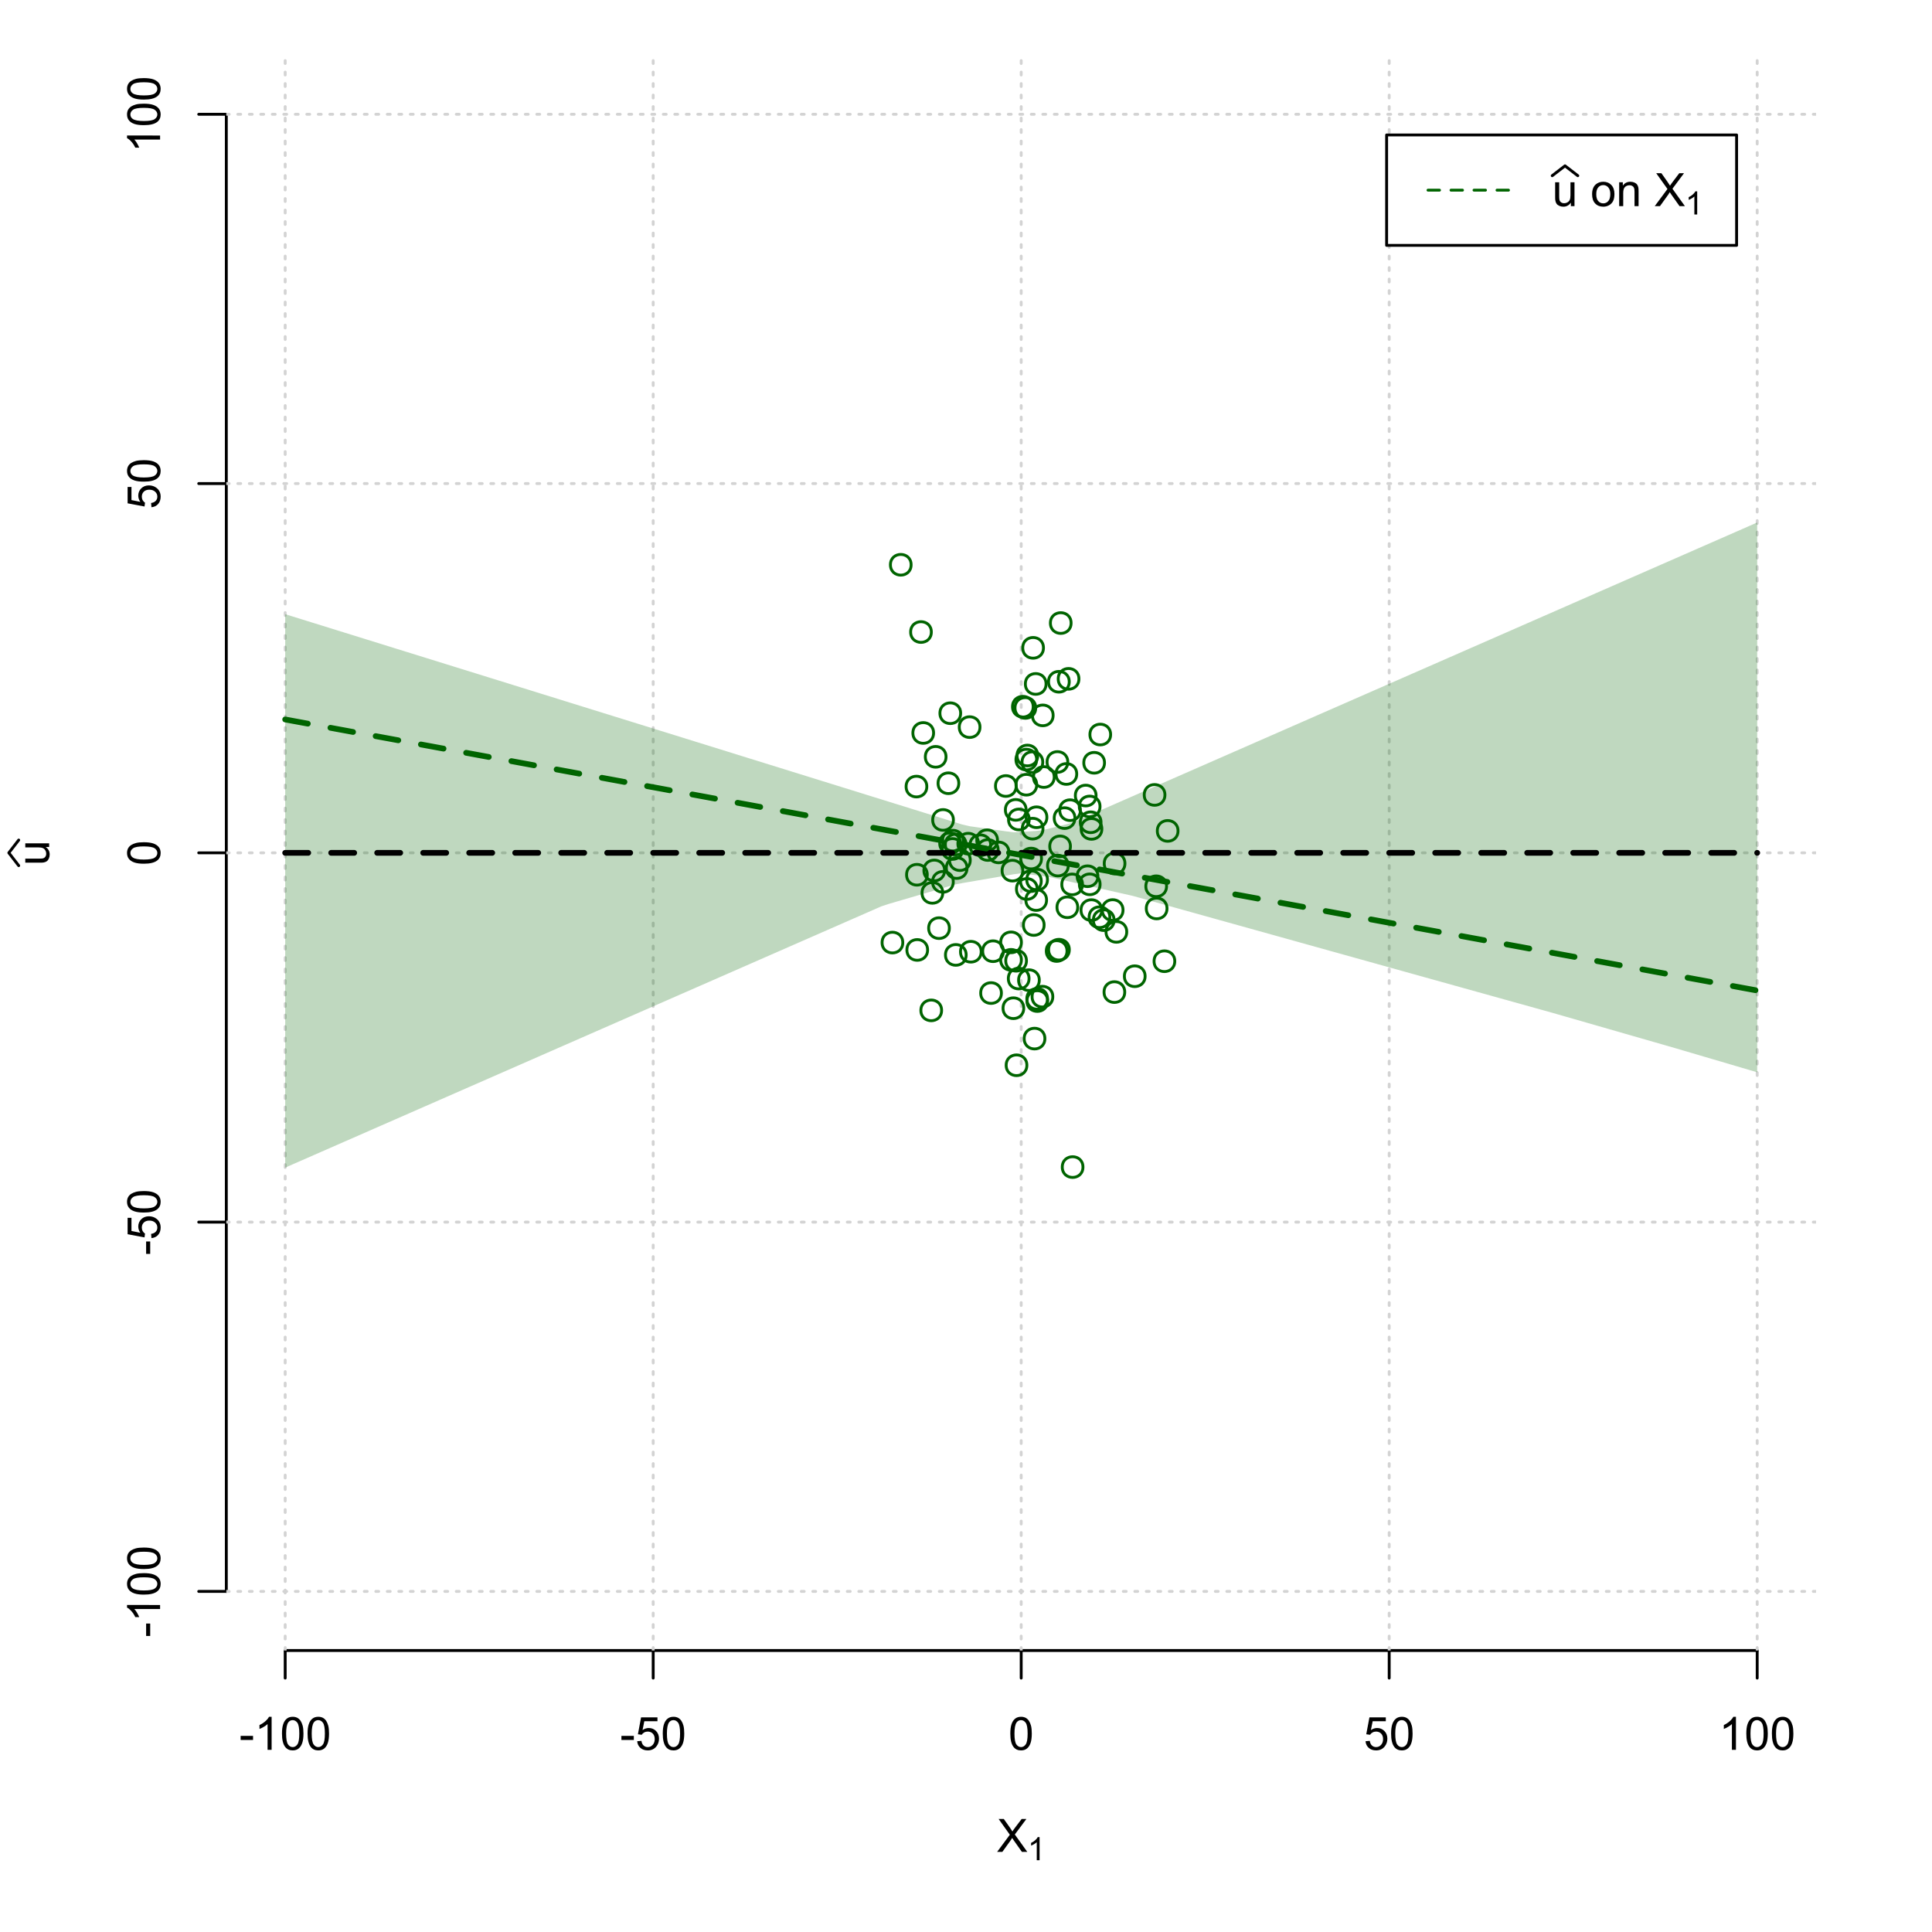 <?xml version="1.0" encoding="UTF-8"?>
<svg xmlns="http://www.w3.org/2000/svg" xmlns:xlink="http://www.w3.org/1999/xlink" width="504pt" height="504pt" viewBox="0 0 504 504" version="1.1">
<defs>
<g>
<symbol overflow="visible" id="glyph0-0">
<path style="stroke:none;" d="M 1.5 0 L 1.5 -7.5 L 7.5 -7.5 L 7.5 0 Z M 1.688 -0.188 L 7.312 -0.188 L 7.312 -7.312 L 1.688 -7.312 Z M 1.688 -0.188 "/>
</symbol>
<symbol overflow="visible" id="glyph0-1">
<path style="stroke:none;" d="M 0.055 0 L 3.375 -4.477 L 0.445 -8.59 L 1.797 -8.59 L 3.359 -6.387 C 3.68 -5.93 3.91 -5.578 4.047 -5.332 C 4.238 -5.645 4.465 -5.969 4.727 -6.312 L 6.457 -8.59 L 7.695 -8.59 L 4.676 -4.539 L 7.93 0 L 6.523 0 L 4.359 -3.062 C 4.238 -3.238 4.113 -3.43 3.984 -3.641 C 3.789 -3.324 3.652 -3.109 3.574 -2.992 L 1.418 0 Z M 0.055 0 "/>
</symbol>
<symbol overflow="visible" id="glyph0-2">
<path style="stroke:none;" d="M 0.383 -2.578 L 0.383 -3.641 L 3.621 -3.641 L 3.621 -2.578 Z M 0.383 -2.578 "/>
</symbol>
<symbol overflow="visible" id="glyph0-3">
<path style="stroke:none;" d="M 4.469 0 L 3.414 0 L 3.414 -6.719 C 3.16 -6.477 2.828 -6.234 2.414 -5.996 C 2 -5.75 1.629 -5.57 1.305 -5.449 L 1.305 -6.469 C 1.895 -6.742 2.41 -7.078 2.852 -7.477 C 3.293 -7.871 3.605 -8.254 3.789 -8.625 L 4.469 -8.625 Z M 4.469 0 "/>
</symbol>
<symbol overflow="visible" id="glyph0-4">
<path style="stroke:none;" d="M 0.5 -4.234 C 0.496 -5.246 0.602 -6.062 0.812 -6.688 C 1.02 -7.305 1.328 -7.785 1.742 -8.121 C 2.148 -8.457 2.668 -8.625 3.297 -8.625 C 3.758 -8.625 4.164 -8.531 4.512 -8.348 C 4.855 -8.16 5.141 -7.891 5.371 -7.543 C 5.594 -7.191 5.773 -6.766 5.906 -6.266 C 6.035 -5.762 6.098 -5.086 6.102 -4.234 C 6.098 -3.227 5.996 -2.414 5.789 -1.797 C 5.578 -1.176 5.266 -0.695 4.859 -0.359 C 4.445 -0.02 3.926 0.145 3.297 0.148 C 2.465 0.145 1.816 -0.148 1.348 -0.742 C 0.781 -1.457 0.496 -2.621 0.5 -4.234 Z M 1.582 -4.234 C 1.582 -2.824 1.746 -1.887 2.074 -1.418 C 2.402 -0.949 2.809 -0.715 3.297 -0.719 C 3.777 -0.715 4.184 -0.949 4.52 -1.422 C 4.848 -1.887 5.016 -2.824 5.016 -4.234 C 5.016 -5.648 4.848 -6.59 4.52 -7.055 C 4.184 -7.516 3.773 -7.746 3.289 -7.75 C 2.801 -7.746 2.414 -7.543 2.125 -7.137 C 1.762 -6.613 1.582 -5.645 1.582 -4.234 Z M 1.582 -4.234 "/>
</symbol>
<symbol overflow="visible" id="glyph0-5">
<path style="stroke:none;" d="M 0.5 -2.25 L 1.605 -2.344 C 1.684 -1.805 1.871 -1.398 2.176 -1.125 C 2.473 -0.852 2.836 -0.715 3.258 -0.719 C 3.766 -0.715 4.195 -0.906 4.547 -1.293 C 4.898 -1.672 5.074 -2.18 5.074 -2.82 C 5.074 -3.414 4.902 -3.891 4.566 -4.242 C 4.227 -4.59 3.785 -4.762 3.242 -4.766 C 2.898 -4.762 2.594 -4.684 2.32 -4.531 C 2.047 -4.375 1.832 -4.176 1.676 -3.93 L 0.688 -4.062 L 1.516 -8.473 L 5.789 -8.473 L 5.789 -7.465 L 2.359 -7.465 L 1.898 -5.156 C 2.414 -5.516 2.953 -5.695 3.523 -5.695 C 4.27 -5.695 4.902 -5.434 5.422 -4.914 C 5.934 -4.395 6.191 -3.727 6.195 -2.914 C 6.191 -2.133 5.965 -1.461 5.516 -0.898 C 4.961 -0.199 4.211 0.145 3.258 0.148 C 2.477 0.145 1.836 -0.07 1.344 -0.508 C 0.844 -0.941 0.562 -1.523 0.5 -2.25 Z M 0.5 -2.25 "/>
</symbol>
<symbol overflow="visible" id="glyph0-6">
<path style="stroke:none;" d="M 4.867 0 L 4.867 -0.914 C 4.379 -0.211 3.723 0.141 2.895 0.141 C 2.527 0.141 2.184 0.07 1.867 -0.07 C 1.547 -0.211 1.309 -0.387 1.156 -0.602 C 1 -0.812 0.895 -1.074 0.832 -1.383 C 0.785 -1.59 0.762 -1.918 0.766 -2.367 L 0.766 -6.223 L 1.82 -6.223 L 1.82 -2.773 C 1.816 -2.219 1.84 -1.848 1.887 -1.656 C 1.949 -1.379 2.09 -1.16 2.309 -1.004 C 2.523 -0.84 2.789 -0.762 3.105 -0.766 C 3.418 -0.762 3.715 -0.844 3.996 -1.008 C 4.273 -1.172 4.469 -1.391 4.586 -1.672 C 4.699 -1.949 4.758 -2.355 4.758 -2.891 L 4.758 -6.223 L 5.812 -6.223 L 5.812 0 Z M 4.867 0 "/>
</symbol>
<symbol overflow="visible" id="glyph0-7">
<path style="stroke:none;" d=""/>
</symbol>
<symbol overflow="visible" id="glyph0-8">
<path style="stroke:none;" d="M 0.398 -3.109 C 0.398 -4.262 0.719 -5.117 1.359 -5.672 C 1.895 -6.133 2.547 -6.363 3.316 -6.363 C 4.172 -6.363 4.871 -6.082 5.414 -5.52 C 5.953 -4.957 6.223 -4.184 6.227 -3.199 C 6.223 -2.398 6.102 -1.766 5.867 -1.309 C 5.625 -0.848 5.277 -0.492 4.82 -0.238 C 4.359 0.016 3.859 0.141 3.316 0.141 C 2.441 0.141 1.734 -0.137 1.203 -0.695 C 0.664 -1.254 0.398 -2.059 0.398 -3.109 Z M 1.484 -3.109 C 1.48 -2.309 1.656 -1.711 2.004 -1.32 C 2.348 -0.922 2.785 -0.727 3.316 -0.727 C 3.84 -0.727 4.273 -0.926 4.621 -1.324 C 4.969 -1.723 5.145 -2.328 5.145 -3.148 C 5.145 -3.914 4.969 -4.496 4.617 -4.895 C 4.266 -5.289 3.832 -5.488 3.316 -5.492 C 2.785 -5.488 2.348 -5.293 2.004 -4.898 C 1.656 -4.5 1.48 -3.902 1.484 -3.109 Z M 1.484 -3.109 "/>
</symbol>
<symbol overflow="visible" id="glyph0-9">
<path style="stroke:none;" d="M 0.789 0 L 0.789 -6.223 L 1.742 -6.223 L 1.742 -5.336 C 2.195 -6.02 2.855 -6.363 3.719 -6.363 C 4.09 -6.363 4.434 -6.293 4.754 -6.16 C 5.066 -6.023 5.305 -5.848 5.461 -5.633 C 5.617 -5.41 5.727 -5.152 5.789 -4.852 C 5.828 -4.656 5.848 -4.312 5.848 -3.828 L 5.848 0 L 4.793 0 L 4.793 -3.785 C 4.793 -4.215 4.75 -4.535 4.668 -4.75 C 4.586 -4.961 4.441 -5.129 4.234 -5.258 C 4.023 -5.383 3.777 -5.449 3.5 -5.449 C 3.047 -5.449 2.66 -5.305 2.332 -5.02 C 2.004 -4.734 1.84 -4.195 1.844 -3.398 L 1.844 0 Z M 0.789 0 "/>
</symbol>
<symbol overflow="visible" id="glyph1-0">
<path style="stroke:none;" d="M 1.051 0 L 1.051 -5.25 L 5.25 -5.25 L 5.25 0 Z M 1.18 -0.133 L 5.117 -0.133 L 5.117 -5.117 L 1.18 -5.117 Z M 1.18 -0.133 "/>
</symbol>
<symbol overflow="visible" id="glyph1-1">
<path style="stroke:none;" d="M 3.129 0 L 2.391 0 L 2.391 -4.703 C 2.211 -4.531 1.977 -4.363 1.691 -4.195 C 1.398 -4.023 1.141 -3.895 0.914 -3.812 L 0.914 -4.527 C 1.328 -4.719 1.688 -4.953 1.996 -5.234 C 2.305 -5.508 2.523 -5.777 2.652 -6.039 L 3.129 -6.039 Z M 3.129 0 "/>
</symbol>
<symbol overflow="visible" id="glyph2-0">
<path style="stroke:none;" d="M 0 -1.5 L -7.5 -1.5 L -7.5 -7.5 L 0 -7.5 Z M -0.188 -1.688 L -0.188 -7.312 L -7.312 -7.312 L -7.312 -1.688 Z M -0.188 -1.688 "/>
</symbol>
<symbol overflow="visible" id="glyph2-1">
<path style="stroke:none;" d="M 0 -4.867 L -0.914 -4.867 C -0.211 -4.379 0.141 -3.723 0.141 -2.895 C 0.141 -2.527 0.07 -2.184 -0.07 -1.867 C -0.211 -1.547 -0.387 -1.309 -0.598 -1.156 C -0.809 -1 -1.07 -0.895 -1.383 -0.832 C -1.59 -0.789 -1.918 -0.766 -2.367 -0.77 L -6.223 -0.77 L -6.223 -1.824 L -2.773 -1.824 C -2.219 -1.82 -1.848 -1.844 -1.656 -1.887 C -1.379 -1.949 -1.16 -2.09 -1.004 -2.309 C -0.84 -2.523 -0.762 -2.789 -0.766 -3.105 C -0.762 -3.418 -0.844 -3.715 -1.008 -3.996 C -1.172 -4.273 -1.391 -4.469 -1.672 -4.586 C -1.945 -4.699 -2.352 -4.758 -2.887 -4.758 L -6.223 -4.758 L -6.223 -5.812 L 0 -5.812 Z M 0 -4.867 "/>
</symbol>
<symbol overflow="visible" id="glyph2-2">
<path style="stroke:none;" d="M -2.578 -0.383 L -3.641 -0.383 L -3.641 -3.621 L -2.578 -3.621 Z M -2.578 -0.383 "/>
</symbol>
<symbol overflow="visible" id="glyph2-3">
<path style="stroke:none;" d="M 0 -4.469 L 0 -3.414 L -6.719 -3.418 C -6.477 -3.16 -6.234 -2.828 -5.996 -2.418 C -5.75 -2.004 -5.57 -1.633 -5.449 -1.309 L -6.469 -1.309 C -6.742 -1.895 -7.078 -2.41 -7.477 -2.852 C -7.871 -3.293 -8.254 -3.605 -8.625 -3.793 L -8.625 -4.473 Z M 0 -4.469 "/>
</symbol>
<symbol overflow="visible" id="glyph2-4">
<path style="stroke:none;" d="M -4.234 -0.5 C -5.246 -0.496 -6.062 -0.602 -6.688 -0.812 C -7.305 -1.02 -7.785 -1.328 -8.121 -1.742 C -8.457 -2.152 -8.625 -2.672 -8.625 -3.301 C -8.625 -3.758 -8.531 -4.164 -8.348 -4.512 C -8.16 -4.859 -7.891 -5.145 -7.543 -5.371 C -7.191 -5.594 -6.766 -5.773 -6.266 -5.906 C -5.762 -6.035 -5.086 -6.098 -4.234 -6.102 C -3.223 -6.098 -2.41 -5.996 -1.793 -5.789 C -1.176 -5.578 -0.695 -5.266 -0.359 -4.859 C -0.02 -4.445 0.145 -3.926 0.148 -3.297 C 0.145 -2.465 -0.148 -1.816 -0.742 -1.348 C -1.457 -0.781 -2.621 -0.496 -4.234 -0.5 Z M -4.234 -1.582 C -2.824 -1.582 -1.887 -1.746 -1.418 -2.074 C -0.949 -2.402 -0.715 -2.809 -0.719 -3.297 C -0.715 -3.777 -0.949 -4.184 -1.422 -4.52 C -1.887 -4.848 -2.824 -5.016 -4.234 -5.016 C -5.648 -5.016 -6.59 -4.848 -7.055 -4.52 C -7.516 -4.188 -7.746 -3.777 -7.75 -3.289 C -7.746 -2.801 -7.543 -2.414 -7.137 -2.129 C -6.613 -1.762 -5.645 -1.582 -4.234 -1.582 Z M -4.234 -1.582 "/>
</symbol>
<symbol overflow="visible" id="glyph2-5">
<path style="stroke:none;" d="M -2.25 -0.5 L -2.344 -1.605 C -1.805 -1.684 -1.398 -1.871 -1.125 -2.176 C -0.852 -2.473 -0.715 -2.836 -0.719 -3.258 C -0.715 -3.766 -0.906 -4.195 -1.293 -4.547 C -1.672 -4.898 -2.18 -5.074 -2.816 -5.074 C -3.414 -5.074 -3.891 -4.902 -4.242 -4.566 C -4.59 -4.227 -4.762 -3.785 -4.766 -3.242 C -4.762 -2.898 -4.684 -2.594 -4.531 -2.32 C -4.375 -2.047 -4.176 -1.832 -3.93 -1.676 L -4.062 -0.688 L -8.473 -1.52 L -8.473 -5.789 L -7.465 -5.789 L -7.465 -2.363 L -5.156 -1.898 C -5.516 -2.414 -5.695 -2.953 -5.695 -3.523 C -5.695 -4.27 -5.434 -4.902 -4.914 -5.422 C -4.395 -5.934 -3.727 -6.191 -2.91 -6.195 C -2.133 -6.191 -1.461 -5.965 -0.895 -5.516 C -0.199 -4.961 0.145 -4.211 0.148 -3.258 C 0.145 -2.477 -0.07 -1.836 -0.508 -1.344 C -0.941 -0.848 -1.523 -0.566 -2.25 -0.5 Z M -2.25 -0.5 "/>
</symbol>
</g>
<clipPath id="clip1">
  <path d="M 74 14.398 L 75 14.398 L 75 430.559 L 74 430.559 Z M 74 14.398 "/>
</clipPath>
<clipPath id="clip2">
  <path d="M 170 14.398 L 171 14.398 L 171 430.559 L 170 430.559 Z M 170 14.398 "/>
</clipPath>
<clipPath id="clip3">
  <path d="M 266 14.398 L 267 14.398 L 267 430.559 L 266 430.559 Z M 266 14.398 "/>
</clipPath>
<clipPath id="clip4">
  <path d="M 362 14.398 L 363 14.398 L 363 430.559 L 362 430.559 Z M 362 14.398 "/>
</clipPath>
<clipPath id="clip5">
  <path d="M 458 14.398 L 459 14.398 L 459 430.559 L 458 430.559 Z M 458 14.398 "/>
</clipPath>
<clipPath id="clip6">
  <path d="M 59.039 414 L 473.758 414 L 473.758 416 L 59.039 416 Z M 59.039 414 "/>
</clipPath>
<clipPath id="clip7">
  <path d="M 59.039 318 L 473.758 318 L 473.758 320 L 59.039 320 Z M 59.039 318 "/>
</clipPath>
<clipPath id="clip8">
  <path d="M 59.039 222 L 473.758 222 L 473.758 223 L 59.039 223 Z M 59.039 222 "/>
</clipPath>
<clipPath id="clip9">
  <path d="M 59.039 125 L 473.758 125 L 473.758 127 L 59.039 127 Z M 59.039 125 "/>
</clipPath>
<clipPath id="clip10">
  <path d="M 59.039 29 L 473.758 29 L 473.758 31 L 59.039 31 Z M 59.039 29 "/>
</clipPath>
</defs>
<g id="surface3006">
<rect x="0" y="0" width="504" height="504" style="fill:rgb(100%,100%,100%);fill-opacity:1;stroke:none;"/>
<g style="fill:rgb(0%,0%,0%);fill-opacity:1;">
  <use xlink:href="#glyph0-1" x="260.062" y="483.102"/>
</g>
<g style="fill:rgb(0%,0%,0%);fill-opacity:1;">
  <use xlink:href="#glyph1-1" x="268.066" y="485.281"/>
</g>
<g style="fill:rgb(0%,0%,0%);fill-opacity:1;">
  <use xlink:href="#glyph2-1" x="12.82" y="225.816"/>
</g>
<path style="fill:none;stroke-width:0.75;stroke-linecap:round;stroke-linejoin:round;stroke:rgb(0%,0%,0%);stroke-opacity:1;stroke-miterlimit:10;" d="M 4.879 225.816 L 2.301 222.48 L 4.879 219.145 "/>
<path style="fill:none;stroke-width:0.75;stroke-linecap:round;stroke-linejoin:round;stroke:rgb(0%,0%,0%);stroke-opacity:1;stroke-miterlimit:10;" d="M 74.398 430.559 L 458.398 430.559 "/>
<path style="fill:none;stroke-width:0.75;stroke-linecap:round;stroke-linejoin:round;stroke:rgb(0%,0%,0%);stroke-opacity:1;stroke-miterlimit:10;" d="M 74.398 430.559 L 74.398 437.762 "/>
<path style="fill:none;stroke-width:0.75;stroke-linecap:round;stroke-linejoin:round;stroke:rgb(0%,0%,0%);stroke-opacity:1;stroke-miterlimit:10;" d="M 170.398 430.559 L 170.398 437.762 "/>
<path style="fill:none;stroke-width:0.75;stroke-linecap:round;stroke-linejoin:round;stroke:rgb(0%,0%,0%);stroke-opacity:1;stroke-miterlimit:10;" d="M 266.398 430.559 L 266.398 437.762 "/>
<path style="fill:none;stroke-width:0.75;stroke-linecap:round;stroke-linejoin:round;stroke:rgb(0%,0%,0%);stroke-opacity:1;stroke-miterlimit:10;" d="M 362.398 430.559 L 362.398 437.762 "/>
<path style="fill:none;stroke-width:0.75;stroke-linecap:round;stroke-linejoin:round;stroke:rgb(0%,0%,0%);stroke-opacity:1;stroke-miterlimit:10;" d="M 458.398 430.559 L 458.398 437.762 "/>
<g style="fill:rgb(0%,0%,0%);fill-opacity:1;">
  <use xlink:href="#glyph0-2" x="62.391" y="456.48"/>
  <use xlink:href="#glyph0-3" x="66.387" y="456.48"/>
  <use xlink:href="#glyph0-4" x="73.061" y="456.48"/>
  <use xlink:href="#glyph0-4" x="79.734" y="456.48"/>
</g>
<g style="fill:rgb(0%,0%,0%);fill-opacity:1;">
  <use xlink:href="#glyph0-2" x="161.727" y="456.48"/>
  <use xlink:href="#glyph0-5" x="165.723" y="456.48"/>
  <use xlink:href="#glyph0-4" x="172.396" y="456.48"/>
</g>
<g style="fill:rgb(0%,0%,0%);fill-opacity:1;">
  <use xlink:href="#glyph0-4" x="263.062" y="456.48"/>
</g>
<g style="fill:rgb(0%,0%,0%);fill-opacity:1;">
  <use xlink:href="#glyph0-5" x="355.727" y="456.48"/>
  <use xlink:href="#glyph0-4" x="362.4" y="456.48"/>
</g>
<g style="fill:rgb(0%,0%,0%);fill-opacity:1;">
  <use xlink:href="#glyph0-3" x="448.387" y="456.48"/>
  <use xlink:href="#glyph0-4" x="455.061" y="456.48"/>
  <use xlink:href="#glyph0-4" x="461.734" y="456.48"/>
</g>
<path style="fill:none;stroke-width:0.75;stroke-linecap:round;stroke-linejoin:round;stroke:rgb(0%,0%,0%);stroke-opacity:1;stroke-miterlimit:10;" d="M 59.039 415.148 L 59.039 29.812 "/>
<path style="fill:none;stroke-width:0.75;stroke-linecap:round;stroke-linejoin:round;stroke:rgb(0%,0%,0%);stroke-opacity:1;stroke-miterlimit:10;" d="M 59.039 415.148 L 51.84 415.148 "/>
<path style="fill:none;stroke-width:0.75;stroke-linecap:round;stroke-linejoin:round;stroke:rgb(0%,0%,0%);stroke-opacity:1;stroke-miterlimit:10;" d="M 59.039 318.812 L 51.84 318.812 "/>
<path style="fill:none;stroke-width:0.75;stroke-linecap:round;stroke-linejoin:round;stroke:rgb(0%,0%,0%);stroke-opacity:1;stroke-miterlimit:10;" d="M 59.039 222.48 L 51.84 222.48 "/>
<path style="fill:none;stroke-width:0.75;stroke-linecap:round;stroke-linejoin:round;stroke:rgb(0%,0%,0%);stroke-opacity:1;stroke-miterlimit:10;" d="M 59.039 126.148 L 51.84 126.148 "/>
<path style="fill:none;stroke-width:0.75;stroke-linecap:round;stroke-linejoin:round;stroke:rgb(0%,0%,0%);stroke-opacity:1;stroke-miterlimit:10;" d="M 59.039 29.812 L 51.84 29.812 "/>
<g style="fill:rgb(0%,0%,0%);fill-opacity:1;">
  <use xlink:href="#glyph2-2" x="41.762" y="427.156"/>
  <use xlink:href="#glyph2-3" x="41.762" y="423.16"/>
  <use xlink:href="#glyph2-4" x="41.762" y="416.486"/>
  <use xlink:href="#glyph2-4" x="41.762" y="409.812"/>
</g>
<g style="fill:rgb(0%,0%,0%);fill-opacity:1;">
  <use xlink:href="#glyph2-2" x="41.762" y="327.484"/>
  <use xlink:href="#glyph2-5" x="41.762" y="323.488"/>
  <use xlink:href="#glyph2-4" x="41.762" y="316.814"/>
</g>
<g style="fill:rgb(0%,0%,0%);fill-opacity:1;">
  <use xlink:href="#glyph2-4" x="41.762" y="225.816"/>
</g>
<g style="fill:rgb(0%,0%,0%);fill-opacity:1;">
  <use xlink:href="#glyph2-5" x="41.762" y="132.82"/>
  <use xlink:href="#glyph2-4" x="41.762" y="126.146"/>
</g>
<g style="fill:rgb(0%,0%,0%);fill-opacity:1;">
  <use xlink:href="#glyph2-3" x="41.762" y="39.824"/>
  <use xlink:href="#glyph2-4" x="41.762" y="33.15"/>
  <use xlink:href="#glyph2-4" x="41.762" y="26.477"/>
</g>
<g clip-path="url(#clip1)" clip-rule="nonzero">
<path style="fill:none;stroke-width:0.75;stroke-linecap:round;stroke-linejoin:round;stroke:rgb(82.745%,82.745%,82.745%);stroke-opacity:1;stroke-dasharray:0.75,2.25;stroke-miterlimit:10;" d="M 74.398 430.559 L 74.398 14.398 "/>
</g>
<g clip-path="url(#clip2)" clip-rule="nonzero">
<path style="fill:none;stroke-width:0.75;stroke-linecap:round;stroke-linejoin:round;stroke:rgb(82.745%,82.745%,82.745%);stroke-opacity:1;stroke-dasharray:0.75,2.25;stroke-miterlimit:10;" d="M 170.398 430.559 L 170.398 14.398 "/>
</g>
<g clip-path="url(#clip3)" clip-rule="nonzero">
<path style="fill:none;stroke-width:0.75;stroke-linecap:round;stroke-linejoin:round;stroke:rgb(82.745%,82.745%,82.745%);stroke-opacity:1;stroke-dasharray:0.75,2.25;stroke-miterlimit:10;" d="M 266.398 430.559 L 266.398 14.398 "/>
</g>
<g clip-path="url(#clip4)" clip-rule="nonzero">
<path style="fill:none;stroke-width:0.75;stroke-linecap:round;stroke-linejoin:round;stroke:rgb(82.745%,82.745%,82.745%);stroke-opacity:1;stroke-dasharray:0.75,2.25;stroke-miterlimit:10;" d="M 362.398 430.559 L 362.398 14.398 "/>
</g>
<g clip-path="url(#clip5)" clip-rule="nonzero">
<path style="fill:none;stroke-width:0.75;stroke-linecap:round;stroke-linejoin:round;stroke:rgb(82.745%,82.745%,82.745%);stroke-opacity:1;stroke-dasharray:0.75,2.25;stroke-miterlimit:10;" d="M 458.398 430.559 L 458.398 14.398 "/>
</g>
<g clip-path="url(#clip6)" clip-rule="nonzero">
<path style="fill:none;stroke-width:0.75;stroke-linecap:round;stroke-linejoin:round;stroke:rgb(82.745%,82.745%,82.745%);stroke-opacity:1;stroke-dasharray:0.75,2.25;stroke-miterlimit:10;" d="M 59.039 415.148 L 473.762 415.148 "/>
</g>
<g clip-path="url(#clip7)" clip-rule="nonzero">
<path style="fill:none;stroke-width:0.75;stroke-linecap:round;stroke-linejoin:round;stroke:rgb(82.745%,82.745%,82.745%);stroke-opacity:1;stroke-dasharray:0.75,2.25;stroke-miterlimit:10;" d="M 59.039 318.812 L 473.762 318.812 "/>
</g>
<g clip-path="url(#clip8)" clip-rule="nonzero">
<path style="fill:none;stroke-width:0.75;stroke-linecap:round;stroke-linejoin:round;stroke:rgb(82.745%,82.745%,82.745%);stroke-opacity:1;stroke-dasharray:0.75,2.25;stroke-miterlimit:10;" d="M 59.039 222.48 L 473.762 222.48 "/>
</g>
<g clip-path="url(#clip9)" clip-rule="nonzero">
<path style="fill:none;stroke-width:0.75;stroke-linecap:round;stroke-linejoin:round;stroke:rgb(82.745%,82.745%,82.745%);stroke-opacity:1;stroke-dasharray:0.75,2.25;stroke-miterlimit:10;" d="M 59.039 126.148 L 473.762 126.148 "/>
</g>
<g clip-path="url(#clip10)" clip-rule="nonzero">
<path style="fill:none;stroke-width:0.75;stroke-linecap:round;stroke-linejoin:round;stroke:rgb(82.745%,82.745%,82.745%);stroke-opacity:1;stroke-dasharray:0.75,2.25;stroke-miterlimit:10;" d="M 59.039 29.812 L 473.762 29.812 "/>
</g>
<path style=" stroke:none;fill-rule:nonzero;fill:rgb(0%,39.216%,0%);fill-opacity:0.251;" d="M 74.398 100.566 L 74.398 160.219 L 76.32 160.816 L 78.238 161.41 L 80.16 162.008 L 82.078 162.605 L 84 163.199 L 85.922 163.797 L 87.84 164.395 L 89.762 164.992 L 91.68 165.586 L 93.602 166.184 L 95.52 166.781 L 97.441 167.375 L 99.359 167.973 L 101.281 168.57 L 103.199 169.168 L 105.121 169.762 L 107.039 170.359 L 108.961 170.957 L 110.879 171.551 L 112.801 172.148 L 114.719 172.746 L 116.641 173.344 L 118.559 173.938 L 120.48 174.535 L 122.398 175.133 L 124.32 175.727 L 126.238 176.324 L 128.16 176.922 L 130.078 177.516 L 133.922 178.711 L 135.84 179.309 L 137.762 179.902 L 139.68 180.5 L 141.602 181.098 L 143.52 181.691 L 145.441 182.289 L 147.359 182.887 L 149.281 183.484 L 151.199 184.078 L 153.121 184.676 L 155.039 185.273 L 156.961 185.867 L 158.879 186.465 L 160.801 187.062 L 162.719 187.66 L 164.641 188.254 L 166.559 188.852 L 168.48 189.449 L 170.398 190.043 L 172.32 190.641 L 174.238 191.238 L 176.16 191.832 L 178.078 192.43 L 181.922 193.625 L 183.84 194.219 L 185.762 194.816 L 187.68 195.414 L 189.602 196.008 L 191.52 196.605 L 193.441 197.203 L 195.359 197.801 L 197.281 198.395 L 199.199 198.992 L 201.121 199.59 L 203.039 200.184 L 204.961 200.781 L 206.879 201.379 L 208.801 201.977 L 210.719 202.57 L 212.641 203.168 L 214.559 203.766 L 216.48 204.359 L 218.398 204.957 L 220.32 205.555 L 222.238 206.148 L 224.16 206.746 L 226.078 207.344 L 228 207.941 L 229.922 208.535 L 231.84 209.133 L 233.762 209.73 L 235.68 210.324 L 237.602 210.922 L 239.52 211.52 L 241.441 212.117 L 243.359 212.711 L 245.281 213.309 L 247.199 213.906 L 249.121 214.5 L 251.039 215.098 L 252.961 215.539 L 254.879 215.809 L 256.801 216.078 L 258.719 216.348 L 260.641 216.613 L 262.559 216.883 L 264.48 217.117 L 266.398 217.004 L 268.32 216.891 L 270.238 216.781 L 272.16 216.531 L 274.078 216.055 L 276 215.582 L 277.922 215.105 L 279.84 214.562 L 281.762 213.719 L 283.68 212.879 L 285.602 212.035 L 287.52 211.195 L 289.441 210.352 L 291.359 209.512 L 293.281 208.672 L 295.199 207.828 L 297.121 206.988 L 299.039 206.145 L 300.961 205.305 L 302.879 204.465 L 304.801 203.621 L 306.719 202.781 L 308.641 201.938 L 310.559 201.098 L 312.48 200.254 L 314.398 199.414 L 316.32 198.574 L 318.238 197.73 L 320.16 196.891 L 322.078 196.047 L 325.922 194.367 L 327.84 193.523 L 329.762 192.684 L 331.68 191.84 L 333.602 191 L 335.52 190.16 L 337.441 189.316 L 339.359 188.477 L 341.281 187.633 L 343.199 186.793 L 345.121 185.949 L 347.039 185.109 L 348.961 184.27 L 350.879 183.426 L 352.801 182.586 L 354.719 181.742 L 356.641 180.902 L 358.559 180.062 L 360.48 179.219 L 362.398 178.379 L 364.32 177.535 L 366.238 176.695 L 368.16 175.852 L 370.078 175.012 L 372 174.172 L 373.922 173.328 L 375.84 172.488 L 377.762 171.645 L 379.68 170.805 L 381.602 169.965 L 383.52 169.121 L 385.441 168.281 L 387.359 167.438 L 389.281 166.598 L 391.199 165.758 L 393.121 164.914 L 395.039 164.074 L 396.961 163.23 L 398.879 162.391 L 400.801 161.547 L 402.719 160.707 L 404.641 159.867 L 406.559 159.023 L 408.48 158.184 L 410.398 157.34 L 412.32 156.5 L 414.238 155.66 L 416.16 154.816 L 418.078 153.977 L 420 153.133 L 421.922 152.293 L 423.84 151.449 L 425.762 150.609 L 427.68 149.77 L 429.602 148.926 L 431.52 148.086 L 433.441 147.242 L 435.359 146.402 L 437.281 145.562 L 439.199 144.719 L 441.121 143.879 L 443.039 143.035 L 444.961 142.195 L 446.879 141.355 L 448.801 140.512 L 450.719 139.672 L 452.641 138.828 L 454.559 137.988 L 456.48 137.145 L 458.398 136.305 L 458.398 52.16 L 458.398 339.172 L 458.398 279.727 L 456.48 279.16 L 454.559 278.598 L 452.641 278.031 L 450.719 277.465 L 448.801 276.898 L 446.879 276.336 L 444.961 275.77 L 443.039 275.203 L 441.121 274.637 L 439.199 274.074 L 437.281 273.508 L 435.359 272.953 L 433.441 272.398 L 431.52 271.848 L 429.602 271.297 L 427.68 270.742 L 425.762 270.191 L 423.84 269.641 L 421.922 269.086 L 420 268.535 L 418.078 267.98 L 416.16 267.43 L 414.238 266.879 L 412.32 266.324 L 410.398 265.773 L 408.48 265.223 L 406.559 264.668 L 404.641 264.121 L 402.719 263.586 L 400.801 263.051 L 398.879 262.516 L 396.961 261.98 L 395.039 261.445 L 393.121 260.91 L 391.199 260.375 L 389.281 259.84 L 387.359 259.305 L 385.441 258.773 L 383.52 258.238 L 381.602 257.703 L 379.68 257.168 L 377.762 256.633 L 375.84 256.098 L 373.922 255.562 L 370.078 254.492 L 368.16 253.957 L 366.238 253.422 L 364.32 252.887 L 362.398 252.352 L 360.48 251.816 L 358.559 251.281 L 356.641 250.746 L 354.719 250.211 L 352.801 249.676 L 350.879 249.141 L 348.961 248.605 L 347.039 248.07 L 345.121 247.535 L 343.199 247 L 341.281 246.465 L 339.359 245.93 L 337.441 245.395 L 335.52 244.859 L 333.602 244.324 L 331.68 243.789 L 329.762 243.254 L 327.84 242.719 L 325.922 242.184 L 322.078 241.113 L 320.16 240.578 L 318.238 240.043 L 316.32 239.508 L 314.398 238.973 L 312.48 238.438 L 310.559 237.902 L 308.641 237.367 L 306.719 236.832 L 304.801 236.297 L 302.879 235.762 L 300.961 235.227 L 299.039 234.691 L 297.121 234.156 L 295.199 233.637 L 293.281 233.203 L 291.359 232.77 L 289.441 232.336 L 287.52 231.898 L 285.602 231.465 L 283.68 231.031 L 281.762 230.598 L 279.84 230.164 L 277.922 229.727 L 274.078 228.859 L 272.16 228.578 L 270.238 228.324 L 268.32 228.066 L 266.398 227.809 L 264.48 228.062 L 262.559 228.395 L 260.641 228.723 L 258.719 229.055 L 256.801 229.383 L 254.879 229.711 L 252.961 230.043 L 251.039 230.371 L 249.121 230.742 L 247.199 231.305 L 245.281 231.867 L 243.359 232.43 L 241.441 232.992 L 239.52 233.555 L 237.602 234.117 L 235.68 234.68 L 233.762 235.242 L 231.84 235.805 L 229.922 236.438 L 228 237.281 L 226.078 238.121 L 224.16 238.965 L 222.238 239.805 L 220.32 240.645 L 218.398 241.488 L 216.48 242.328 L 214.559 243.172 L 212.641 244.012 L 210.719 244.852 L 208.801 245.695 L 206.879 246.535 L 204.961 247.379 L 203.039 248.219 L 201.121 249.059 L 199.199 249.902 L 197.281 250.742 L 195.359 251.586 L 193.441 252.426 L 191.52 253.27 L 189.602 254.109 L 187.68 254.949 L 185.762 255.793 L 183.84 256.633 L 181.922 257.477 L 178.078 259.156 L 176.16 260 L 174.238 260.84 L 172.32 261.684 L 170.398 262.523 L 168.48 263.367 L 166.559 264.207 L 164.641 265.047 L 162.719 265.891 L 160.801 266.73 L 158.879 267.574 L 156.961 268.414 L 155.039 269.254 L 153.121 270.098 L 151.199 270.938 L 149.281 271.781 L 147.359 272.621 L 145.441 273.461 L 143.52 274.305 L 141.602 275.145 L 139.68 275.988 L 137.762 276.828 L 135.84 277.672 L 133.922 278.512 L 132 279.352 L 130.078 280.195 L 128.16 281.035 L 126.238 281.879 L 124.32 282.719 L 122.398 283.559 L 120.48 284.402 L 118.559 285.242 L 116.641 286.086 L 114.719 286.926 L 112.801 287.77 L 110.879 288.609 L 108.961 289.449 L 107.039 290.293 L 105.121 291.133 L 103.199 291.977 L 101.281 292.816 L 99.359 293.656 L 97.441 294.5 L 95.52 295.34 L 93.602 296.184 L 91.68 297.023 L 89.762 297.863 L 87.84 298.707 L 85.922 299.547 L 84 300.391 L 82.078 301.23 L 80.16 302.074 L 78.238 302.914 L 76.32 303.754 L 74.398 304.598 L 74.398 388.742 Z M 74.398 100.566 "/>
<path style="fill:none;stroke-width:0.75;stroke-linecap:round;stroke-linejoin:round;stroke:rgb(0%,39.216%,0%);stroke-opacity:1;stroke-miterlimit:10;" d="M 286.402 228.582 C 286.402 232.184 281.004 232.184 281.004 228.582 C 281.004 224.984 286.402 224.984 286.402 228.582 "/>
<path style="fill:none;stroke-width:0.75;stroke-linecap:round;stroke-linejoin:round;stroke:rgb(0%,39.216%,0%);stroke-opacity:1;stroke-miterlimit:10;" d="M 270.566 231.91 C 270.566 235.512 265.168 235.512 265.168 231.91 C 265.168 228.309 270.566 228.309 270.566 231.91 "/>
<path style="fill:none;stroke-width:0.75;stroke-linecap:round;stroke-linejoin:round;stroke:rgb(0%,39.216%,0%);stroke-opacity:1;stroke-miterlimit:10;" d="M 288.133 198.984 C 288.133 202.586 282.73 202.586 282.73 198.984 C 282.73 195.387 288.133 195.387 288.133 198.984 "/>
<path style="fill:none;stroke-width:0.75;stroke-linecap:round;stroke-linejoin:round;stroke:rgb(0%,39.216%,0%);stroke-opacity:1;stroke-miterlimit:10;" d="M 272.078 216.172 C 272.078 219.773 266.68 219.773 266.68 216.172 C 266.68 212.574 272.078 212.574 272.078 216.172 "/>
<path style="fill:none;stroke-width:0.75;stroke-linecap:round;stroke-linejoin:round;stroke:rgb(0%,39.216%,0%);stroke-opacity:1;stroke-miterlimit:10;" d="M 242.957 164.879 C 242.957 168.48 237.559 168.48 237.559 164.879 C 237.559 161.281 242.957 161.281 242.957 164.879 "/>
<path style="fill:none;stroke-width:0.75;stroke-linecap:round;stroke-linejoin:round;stroke:rgb(0%,39.216%,0%);stroke-opacity:1;stroke-miterlimit:10;" d="M 255.965 248.277 C 255.965 251.879 250.566 251.879 250.566 248.277 C 250.566 244.68 255.965 244.68 255.965 248.277 "/>
<path style="fill:none;stroke-width:0.75;stroke-linecap:round;stroke-linejoin:round;stroke:rgb(0%,39.216%,0%);stroke-opacity:1;stroke-miterlimit:10;" d="M 286.98 230.695 C 286.98 234.293 281.578 234.293 281.578 230.695 C 281.578 227.094 286.98 227.094 286.98 230.695 "/>
<path style="fill:none;stroke-width:0.75;stroke-linecap:round;stroke-linejoin:round;stroke:rgb(0%,39.216%,0%);stroke-opacity:1;stroke-miterlimit:10;" d="M 265.094 205.043 C 265.094 208.645 259.695 208.645 259.695 205.043 C 259.695 201.445 265.094 201.445 265.094 205.043 "/>
<path style="fill:none;stroke-width:0.75;stroke-linecap:round;stroke-linejoin:round;stroke:rgb(0%,39.216%,0%);stroke-opacity:1;stroke-miterlimit:10;" d="M 270.434 198.156 C 270.434 201.754 265.035 201.754 265.035 198.156 C 265.035 194.555 270.434 194.555 270.434 198.156 "/>
<path style="fill:none;stroke-width:0.75;stroke-linecap:round;stroke-linejoin:round;stroke:rgb(0%,39.216%,0%);stroke-opacity:1;stroke-miterlimit:10;" d="M 286.961 210.387 C 286.961 213.988 281.559 213.988 281.559 210.387 C 281.559 206.789 286.961 206.789 286.961 210.387 "/>
<path style="fill:none;stroke-width:0.75;stroke-linecap:round;stroke-linejoin:round;stroke:rgb(0%,39.216%,0%);stroke-opacity:1;stroke-miterlimit:10;" d="M 263.195 222.367 C 263.195 225.969 257.793 225.969 257.793 222.367 C 257.793 218.77 263.195 218.77 263.195 222.367 "/>
<path style="fill:none;stroke-width:0.75;stroke-linecap:round;stroke-linejoin:round;stroke:rgb(0%,39.216%,0%);stroke-opacity:1;stroke-miterlimit:10;" d="M 266.457 245.832 C 266.457 249.434 261.059 249.434 261.059 245.832 C 261.059 242.234 266.457 242.234 266.457 245.832 "/>
<path style="fill:none;stroke-width:0.75;stroke-linecap:round;stroke-linejoin:round;stroke:rgb(0%,39.216%,0%);stroke-opacity:1;stroke-miterlimit:10;" d="M 278.672 225.805 C 278.672 229.406 273.273 229.406 273.273 225.805 C 273.273 222.207 278.672 222.207 278.672 225.805 "/>
<path style="fill:none;stroke-width:0.75;stroke-linecap:round;stroke-linejoin:round;stroke:rgb(0%,39.216%,0%);stroke-opacity:1;stroke-miterlimit:10;" d="M 270.719 197.094 C 270.719 200.691 265.316 200.691 265.316 197.094 C 265.316 193.492 270.719 193.492 270.719 197.094 "/>
<path style="fill:none;stroke-width:0.75;stroke-linecap:round;stroke-linejoin:round;stroke:rgb(0%,39.216%,0%);stroke-opacity:1;stroke-miterlimit:10;" d="M 281.852 211.352 C 281.852 214.949 276.453 214.949 276.453 211.352 C 276.453 207.75 281.852 207.75 281.852 211.352 "/>
<path style="fill:none;stroke-width:0.75;stroke-linecap:round;stroke-linejoin:round;stroke:rgb(0%,39.216%,0%);stroke-opacity:1;stroke-miterlimit:10;" d="M 237.684 147.332 C 237.684 150.934 232.285 150.934 232.285 147.332 C 232.285 143.734 237.684 143.734 237.684 147.332 "/>
<path style="fill:none;stroke-width:0.75;stroke-linecap:round;stroke-linejoin:round;stroke:rgb(0%,39.216%,0%);stroke-opacity:1;stroke-miterlimit:10;" d="M 273.016 234.793 C 273.016 238.391 267.617 238.391 267.617 234.793 C 267.617 231.191 273.016 231.191 273.016 234.793 "/>
<path style="fill:none;stroke-width:0.75;stroke-linecap:round;stroke-linejoin:round;stroke:rgb(0%,39.216%,0%);stroke-opacity:1;stroke-miterlimit:10;" d="M 274.645 260.004 C 274.645 263.602 269.242 263.602 269.242 260.004 C 269.242 256.402 274.645 256.402 274.645 260.004 "/>
<path style="fill:none;stroke-width:0.75;stroke-linecap:round;stroke-linejoin:round;stroke:rgb(0%,39.216%,0%);stroke-opacity:1;stroke-miterlimit:10;" d="M 235.508 245.891 C 235.508 249.492 230.109 249.492 230.109 245.891 C 230.109 242.289 235.508 242.289 235.508 245.891 "/>
<path style="fill:none;stroke-width:0.75;stroke-linecap:round;stroke-linejoin:round;stroke:rgb(0%,39.216%,0%);stroke-opacity:1;stroke-miterlimit:10;" d="M 246.414 227.078 C 246.414 230.68 241.016 230.68 241.016 227.078 C 241.016 223.477 246.414 223.477 246.414 227.078 "/>
<path style="fill:none;stroke-width:0.75;stroke-linecap:round;stroke-linejoin:round;stroke:rgb(0%,39.216%,0%);stroke-opacity:1;stroke-miterlimit:10;" d="M 250.602 186.055 C 250.602 189.656 245.199 189.656 245.199 186.055 C 245.199 182.457 250.602 182.457 250.602 186.055 "/>
<path style="fill:none;stroke-width:0.75;stroke-linecap:round;stroke-linejoin:round;stroke:rgb(0%,39.216%,0%);stroke-opacity:1;stroke-miterlimit:10;" d="M 307.309 216.754 C 307.309 220.355 301.91 220.355 301.91 216.754 C 301.91 213.156 307.309 213.156 307.309 216.754 "/>
<path style="fill:none;stroke-width:0.75;stroke-linecap:round;stroke-linejoin:round;stroke:rgb(0%,39.216%,0%);stroke-opacity:1;stroke-miterlimit:10;" d="M 267.879 277.891 C 267.879 281.492 262.48 281.492 262.48 277.891 C 262.48 274.293 267.879 274.293 267.879 277.891 "/>
<path style="fill:none;stroke-width:0.75;stroke-linecap:round;stroke-linejoin:round;stroke:rgb(0%,39.216%,0%);stroke-opacity:1;stroke-miterlimit:10;" d="M 243.543 191.207 C 243.543 194.809 238.145 194.809 238.145 191.207 C 238.145 187.605 243.543 187.605 243.543 191.207 "/>
<path style="fill:none;stroke-width:0.75;stroke-linecap:round;stroke-linejoin:round;stroke:rgb(0%,39.216%,0%);stroke-opacity:1;stroke-miterlimit:10;" d="M 272.883 178.418 C 272.883 182.02 267.484 182.02 267.484 178.418 C 267.484 174.816 272.883 174.816 272.883 178.418 "/>
<path style="fill:none;stroke-width:0.75;stroke-linecap:round;stroke-linejoin:round;stroke:rgb(0%,39.216%,0%);stroke-opacity:1;stroke-miterlimit:10;" d="M 287.438 216.234 C 287.438 219.832 282.035 219.832 282.035 216.234 C 282.035 212.633 287.438 212.633 287.438 216.234 "/>
<path style="fill:none;stroke-width:0.75;stroke-linecap:round;stroke-linejoin:round;stroke:rgb(0%,39.216%,0%);stroke-opacity:1;stroke-miterlimit:10;" d="M 273.098 213.195 C 273.098 216.797 267.695 216.797 267.695 213.195 C 267.695 209.598 273.098 209.598 273.098 213.195 "/>
<path style="fill:none;stroke-width:0.75;stroke-linecap:round;stroke-linejoin:round;stroke:rgb(0%,39.216%,0%);stroke-opacity:1;stroke-miterlimit:10;" d="M 306.461 250.758 C 306.461 254.355 301.062 254.355 301.062 250.758 C 301.062 247.156 306.461 247.156 306.461 250.758 "/>
<path style="fill:none;stroke-width:0.75;stroke-linecap:round;stroke-linejoin:round;stroke:rgb(0%,39.216%,0%);stroke-opacity:1;stroke-miterlimit:10;" d="M 293.93 243.094 C 293.93 246.695 288.527 246.695 288.527 243.094 C 288.527 239.496 293.93 239.496 293.93 243.094 "/>
<path style="fill:none;stroke-width:0.75;stroke-linecap:round;stroke-linejoin:round;stroke:rgb(0%,39.216%,0%);stroke-opacity:1;stroke-miterlimit:10;" d="M 278.348 248.086 C 278.348 251.688 272.949 251.688 272.949 248.086 C 272.949 244.488 278.348 244.488 278.348 248.086 "/>
<path style="fill:none;stroke-width:0.75;stroke-linecap:round;stroke-linejoin:round;stroke:rgb(0%,39.216%,0%);stroke-opacity:1;stroke-miterlimit:10;" d="M 292.961 237.406 C 292.961 241.008 287.562 241.008 287.562 237.406 C 287.562 233.805 292.961 233.805 292.961 237.406 "/>
<path style="fill:none;stroke-width:0.75;stroke-linecap:round;stroke-linejoin:round;stroke:rgb(0%,39.216%,0%);stroke-opacity:1;stroke-miterlimit:10;" d="M 282.391 230.719 C 282.391 234.316 276.992 234.316 276.992 230.719 C 276.992 227.117 282.391 227.117 282.391 230.719 "/>
<path style="fill:none;stroke-width:0.75;stroke-linecap:round;stroke-linejoin:round;stroke:rgb(0%,39.216%,0%);stroke-opacity:1;stroke-miterlimit:10;" d="M 241.777 205.195 C 241.777 208.793 236.375 208.793 236.375 205.195 C 236.375 201.594 241.777 201.594 241.777 205.195 "/>
<path style="fill:none;stroke-width:0.75;stroke-linecap:round;stroke-linejoin:round;stroke:rgb(0%,39.216%,0%);stroke-opacity:1;stroke-miterlimit:10;" d="M 251.281 219.305 C 251.281 222.906 245.879 222.906 245.879 219.305 C 245.879 215.703 251.281 215.703 251.281 219.305 "/>
<path style="fill:none;stroke-width:0.75;stroke-linecap:round;stroke-linejoin:round;stroke:rgb(0%,39.216%,0%);stroke-opacity:1;stroke-miterlimit:10;" d="M 278.551 198.781 C 278.551 202.379 273.148 202.379 273.148 198.781 C 273.148 195.18 278.551 195.18 278.551 198.781 "/>
<path style="fill:none;stroke-width:0.75;stroke-linecap:round;stroke-linejoin:round;stroke:rgb(0%,39.216%,0%);stroke-opacity:1;stroke-miterlimit:10;" d="M 267.062 263.012 C 267.062 266.613 261.664 266.613 261.664 263.012 C 261.664 259.41 267.062 259.41 267.062 263.012 "/>
<path style="fill:none;stroke-width:0.75;stroke-linecap:round;stroke-linejoin:round;stroke:rgb(0%,39.216%,0%);stroke-opacity:1;stroke-miterlimit:10;" d="M 255.645 189.684 C 255.645 193.281 250.246 193.281 250.246 189.684 C 250.246 186.082 255.645 186.082 255.645 189.684 "/>
<path style="fill:none;stroke-width:0.75;stroke-linecap:round;stroke-linejoin:round;stroke:rgb(0%,39.216%,0%);stroke-opacity:1;stroke-miterlimit:10;" d="M 304.434 236.988 C 304.434 240.586 299.035 240.586 299.035 236.988 C 299.035 233.387 304.434 233.387 304.434 236.988 "/>
<path style="fill:none;stroke-width:0.75;stroke-linecap:round;stroke-linejoin:round;stroke:rgb(0%,39.216%,0%);stroke-opacity:1;stroke-miterlimit:10;" d="M 273.301 261.141 C 273.301 264.742 267.898 264.742 267.898 261.141 C 267.898 257.539 273.301 257.539 273.301 261.141 "/>
<path style="fill:none;stroke-width:0.75;stroke-linecap:round;stroke-linejoin:round;stroke:rgb(0%,39.216%,0%);stroke-opacity:1;stroke-miterlimit:10;" d="M 278.93 177.852 C 278.93 181.449 273.531 181.449 273.531 177.852 C 273.531 174.25 278.93 174.25 278.93 177.852 "/>
<path style="fill:none;stroke-width:0.75;stroke-linecap:round;stroke-linejoin:round;stroke:rgb(0%,39.216%,0%);stroke-opacity:1;stroke-miterlimit:10;" d="M 266.816 227.125 C 266.816 230.723 261.414 230.723 261.414 227.125 C 261.414 223.523 266.816 223.523 266.816 227.125 "/>
<path style="fill:none;stroke-width:0.75;stroke-linecap:round;stroke-linejoin:round;stroke:rgb(0%,39.216%,0%);stroke-opacity:1;stroke-miterlimit:10;" d="M 270.184 184.672 C 270.184 188.273 264.785 188.273 264.785 184.672 C 264.785 181.074 270.184 181.074 270.184 184.672 "/>
<path style="fill:none;stroke-width:0.75;stroke-linecap:round;stroke-linejoin:round;stroke:rgb(0%,39.216%,0%);stroke-opacity:1;stroke-miterlimit:10;" d="M 290.625 240.035 C 290.625 243.637 285.223 243.637 285.223 240.035 C 285.223 236.434 290.625 236.434 290.625 240.035 "/>
<path style="fill:none;stroke-width:0.75;stroke-linecap:round;stroke-linejoin:round;stroke:rgb(0%,39.216%,0%);stroke-opacity:1;stroke-miterlimit:10;" d="M 273.254 229.473 C 273.254 233.074 267.855 233.074 267.855 229.473 C 267.855 225.871 273.254 225.871 273.254 229.473 "/>
<path style="fill:none;stroke-width:0.75;stroke-linecap:round;stroke-linejoin:round;stroke:rgb(0%,39.216%,0%);stroke-opacity:1;stroke-miterlimit:10;" d="M 247.66 242.125 C 247.66 245.723 242.258 245.723 242.258 242.125 C 242.258 238.523 247.66 238.523 247.66 242.125 "/>
<path style="fill:none;stroke-width:0.75;stroke-linecap:round;stroke-linejoin:round;stroke:rgb(0%,39.216%,0%);stroke-opacity:1;stroke-miterlimit:10;" d="M 274.73 186.625 C 274.73 190.223 269.328 190.223 269.328 186.625 C 269.328 183.023 274.73 183.023 274.73 186.625 "/>
<path style="fill:none;stroke-width:0.75;stroke-linecap:round;stroke-linejoin:round;stroke:rgb(0%,39.216%,0%);stroke-opacity:1;stroke-miterlimit:10;" d="M 280.883 201.906 C 280.883 205.508 275.48 205.508 275.48 201.906 C 275.48 198.305 280.883 198.305 280.883 201.906 "/>
<path style="fill:none;stroke-width:0.75;stroke-linecap:round;stroke-linejoin:round;stroke:rgb(0%,39.216%,0%);stroke-opacity:1;stroke-miterlimit:10;" d="M 269.531 184.359 C 269.531 187.961 264.133 187.961 264.133 184.359 C 264.133 180.762 269.531 180.762 269.531 184.359 "/>
<path style="fill:none;stroke-width:0.75;stroke-linecap:round;stroke-linejoin:round;stroke:rgb(0%,39.216%,0%);stroke-opacity:1;stroke-miterlimit:10;" d="M 245.633 263.574 C 245.633 267.176 240.23 267.176 240.23 263.574 C 240.23 259.977 245.633 259.977 245.633 263.574 "/>
<path style="fill:none;stroke-width:0.75;stroke-linecap:round;stroke-linejoin:round;stroke:rgb(0%,39.216%,0%);stroke-opacity:1;stroke-miterlimit:10;" d="M 272.207 169.004 C 272.207 172.602 266.805 172.602 266.805 169.004 C 266.805 165.402 272.207 165.402 272.207 169.004 "/>
<path style="fill:none;stroke-width:0.75;stroke-linecap:round;stroke-linejoin:round;stroke:rgb(0%,39.216%,0%);stroke-opacity:1;stroke-miterlimit:10;" d="M 248.68 230.047 C 248.68 233.645 243.281 233.645 243.281 230.047 C 243.281 226.445 248.68 226.445 248.68 230.047 "/>
<path style="fill:none;stroke-width:0.75;stroke-linecap:round;stroke-linejoin:round;stroke:rgb(0%,39.216%,0%);stroke-opacity:1;stroke-miterlimit:10;" d="M 273.27 260.574 C 273.27 264.176 267.871 264.176 267.871 260.574 C 267.871 256.973 273.27 256.973 273.27 260.574 "/>
<path style="fill:none;stroke-width:0.75;stroke-linecap:round;stroke-linejoin:round;stroke:rgb(0%,39.216%,0%);stroke-opacity:1;stroke-miterlimit:10;" d="M 298.723 254.668 C 298.723 258.27 293.32 258.27 293.32 254.668 C 293.32 251.07 298.723 251.07 298.723 254.668 "/>
<path style="fill:none;stroke-width:0.75;stroke-linecap:round;stroke-linejoin:round;stroke:rgb(0%,39.216%,0%);stroke-opacity:1;stroke-miterlimit:10;" d="M 260.215 219.191 C 260.215 222.793 254.812 222.793 254.812 219.191 C 254.812 215.594 260.215 215.594 260.215 219.191 "/>
<path style="fill:none;stroke-width:0.75;stroke-linecap:round;stroke-linejoin:round;stroke:rgb(0%,39.216%,0%);stroke-opacity:1;stroke-miterlimit:10;" d="M 271.691 223.973 C 271.691 227.57 266.289 227.57 266.289 223.973 C 266.289 220.371 271.691 220.371 271.691 223.973 "/>
<path style="fill:none;stroke-width:0.75;stroke-linecap:round;stroke-linejoin:round;stroke:rgb(0%,39.216%,0%);stroke-opacity:1;stroke-miterlimit:10;" d="M 266.449 250.395 C 266.449 253.996 261.047 253.996 261.047 250.395 C 261.047 246.793 266.449 246.793 266.449 250.395 "/>
<path style="fill:none;stroke-width:0.75;stroke-linecap:round;stroke-linejoin:round;stroke:rgb(0%,39.216%,0%);stroke-opacity:1;stroke-miterlimit:10;" d="M 267.77 250.633 C 267.77 254.234 262.367 254.234 262.367 250.633 C 262.367 247.031 267.77 247.031 267.77 250.633 "/>
<path style="fill:none;stroke-width:0.75;stroke-linecap:round;stroke-linejoin:round;stroke:rgb(0%,39.216%,0%);stroke-opacity:1;stroke-miterlimit:10;" d="M 304.316 231.199 C 304.316 234.801 298.914 234.801 298.914 231.199 C 298.914 227.602 304.316 227.602 304.316 231.199 "/>
<path style="fill:none;stroke-width:0.75;stroke-linecap:round;stroke-linejoin:round;stroke:rgb(0%,39.216%,0%);stroke-opacity:1;stroke-miterlimit:10;" d="M 245.934 232.922 C 245.934 236.52 240.531 236.52 240.531 232.922 C 240.531 229.32 245.934 229.32 245.934 232.922 "/>
<path style="fill:none;stroke-width:0.75;stroke-linecap:round;stroke-linejoin:round;stroke:rgb(0%,39.216%,0%);stroke-opacity:1;stroke-miterlimit:10;" d="M 275.012 202.703 C 275.012 206.301 269.609 206.301 269.609 202.703 C 269.609 199.102 275.012 199.102 275.012 202.703 "/>
<path style="fill:none;stroke-width:0.75;stroke-linecap:round;stroke-linejoin:round;stroke:rgb(0%,39.216%,0%);stroke-opacity:1;stroke-miterlimit:10;" d="M 285.93 207.535 C 285.93 211.137 280.527 211.137 280.527 207.535 C 280.527 203.938 285.93 203.938 285.93 207.535 "/>
<path style="fill:none;stroke-width:0.75;stroke-linecap:round;stroke-linejoin:round;stroke:rgb(0%,39.216%,0%);stroke-opacity:1;stroke-miterlimit:10;" d="M 252.016 220.312 C 252.016 223.91 246.617 223.91 246.617 220.312 C 246.617 216.711 252.016 216.711 252.016 220.312 "/>
<path style="fill:none;stroke-width:0.75;stroke-linecap:round;stroke-linejoin:round;stroke:rgb(0%,39.216%,0%);stroke-opacity:1;stroke-miterlimit:10;" d="M 293.461 225.258 C 293.461 228.859 288.062 228.859 288.062 225.258 C 288.062 221.656 293.461 221.656 293.461 225.258 "/>
<path style="fill:none;stroke-width:0.75;stroke-linecap:round;stroke-linejoin:round;stroke:rgb(0%,39.216%,0%);stroke-opacity:1;stroke-miterlimit:10;" d="M 281.457 177.094 C 281.457 180.691 276.059 180.691 276.059 177.094 C 276.059 173.492 281.457 173.492 281.457 177.094 "/>
<path style="fill:none;stroke-width:0.75;stroke-linecap:round;stroke-linejoin:round;stroke:rgb(0%,39.216%,0%);stroke-opacity:1;stroke-miterlimit:10;" d="M 293.41 258.809 C 293.41 262.406 288.012 262.406 288.012 258.809 C 288.012 255.207 293.41 255.207 293.41 258.809 "/>
<path style="fill:none;stroke-width:0.75;stroke-linecap:round;stroke-linejoin:round;stroke:rgb(0%,39.216%,0%);stroke-opacity:1;stroke-miterlimit:10;" d="M 261.754 248.141 C 261.754 251.742 256.352 251.742 256.352 248.141 C 256.352 244.539 261.754 244.539 261.754 248.141 "/>
<path style="fill:none;stroke-width:0.75;stroke-linecap:round;stroke-linejoin:round;stroke:rgb(0%,39.216%,0%);stroke-opacity:1;stroke-miterlimit:10;" d="M 260.391 221.738 C 260.391 225.34 254.992 225.34 254.992 221.738 C 254.992 218.141 260.391 218.141 260.391 221.738 "/>
<path style="fill:none;stroke-width:0.75;stroke-linecap:round;stroke-linejoin:round;stroke:rgb(0%,39.216%,0%);stroke-opacity:1;stroke-miterlimit:10;" d="M 258.441 220.5 C 258.441 224.098 253.039 224.098 253.039 220.5 C 253.039 216.898 258.441 216.898 258.441 220.5 "/>
<path style="fill:none;stroke-width:0.75;stroke-linecap:round;stroke-linejoin:round;stroke:rgb(0%,39.216%,0%);stroke-opacity:1;stroke-miterlimit:10;" d="M 246.789 197.434 C 246.789 201.031 241.391 201.031 241.391 197.434 C 241.391 193.832 246.789 193.832 246.789 197.434 "/>
<path style="fill:none;stroke-width:0.75;stroke-linecap:round;stroke-linejoin:round;stroke:rgb(0%,39.216%,0%);stroke-opacity:1;stroke-miterlimit:10;" d="M 241.898 228.199 C 241.898 231.797 236.5 231.797 236.5 228.199 C 236.5 224.598 241.898 224.598 241.898 228.199 "/>
<path style="fill:none;stroke-width:0.75;stroke-linecap:round;stroke-linejoin:round;stroke:rgb(0%,39.216%,0%);stroke-opacity:1;stroke-miterlimit:10;" d="M 248.711 213.898 C 248.711 217.496 243.312 217.496 243.312 213.898 C 243.312 210.297 248.711 210.297 248.711 213.898 "/>
<path style="fill:none;stroke-width:0.75;stroke-linecap:round;stroke-linejoin:round;stroke:rgb(0%,39.216%,0%);stroke-opacity:1;stroke-miterlimit:10;" d="M 281.141 236.676 C 281.141 240.277 275.738 240.277 275.738 236.676 C 275.738 233.078 281.141 233.078 281.141 236.676 "/>
<path style="fill:none;stroke-width:0.75;stroke-linecap:round;stroke-linejoin:round;stroke:rgb(0%,39.216%,0%);stroke-opacity:1;stroke-miterlimit:10;" d="M 268.492 213.773 C 268.492 217.371 263.09 217.371 263.09 213.773 C 263.09 210.172 268.492 210.172 268.492 213.773 "/>
<path style="fill:none;stroke-width:0.75;stroke-linecap:round;stroke-linejoin:round;stroke:rgb(0%,39.216%,0%);stroke-opacity:1;stroke-miterlimit:10;" d="M 278.949 247.75 C 278.949 251.348 273.551 251.348 273.551 247.75 C 273.551 244.148 278.949 244.148 278.949 247.75 "/>
<path style="fill:none;stroke-width:0.75;stroke-linecap:round;stroke-linejoin:round;stroke:rgb(0%,39.216%,0%);stroke-opacity:1;stroke-miterlimit:10;" d="M 241.98 247.809 C 241.98 251.406 236.582 251.406 236.582 247.809 C 236.582 244.207 241.98 244.207 241.98 247.809 "/>
<path style="fill:none;stroke-width:0.75;stroke-linecap:round;stroke-linejoin:round;stroke:rgb(0%,39.216%,0%);stroke-opacity:1;stroke-miterlimit:10;" d="M 289.52 239.281 C 289.52 242.879 284.117 242.879 284.117 239.281 C 284.117 235.68 289.52 235.68 289.52 239.281 "/>
<path style="fill:none;stroke-width:0.75;stroke-linecap:round;stroke-linejoin:round;stroke:rgb(0%,39.216%,0%);stroke-opacity:1;stroke-miterlimit:10;" d="M 272.379 241.301 C 272.379 244.902 266.977 244.902 266.977 241.301 C 266.977 237.703 272.379 237.703 272.379 241.301 "/>
<path style="fill:none;stroke-width:0.75;stroke-linecap:round;stroke-linejoin:round;stroke:rgb(0%,39.216%,0%);stroke-opacity:1;stroke-miterlimit:10;" d="M 287.406 237.418 C 287.406 241.016 282.004 241.016 282.004 237.418 C 282.004 233.816 287.406 233.816 287.406 237.418 "/>
<path style="fill:none;stroke-width:0.75;stroke-linecap:round;stroke-linejoin:round;stroke:rgb(0%,39.216%,0%);stroke-opacity:1;stroke-miterlimit:10;" d="M 271.629 229.863 C 271.629 233.461 266.23 233.461 266.23 229.863 C 266.23 226.262 271.629 226.262 271.629 229.863 "/>
<path style="fill:none;stroke-width:0.75;stroke-linecap:round;stroke-linejoin:round;stroke:rgb(0%,39.216%,0%);stroke-opacity:1;stroke-miterlimit:10;" d="M 272.02 198.82 C 272.02 202.422 266.621 202.422 266.621 198.82 C 266.621 195.223 272.02 195.223 272.02 198.82 "/>
<path style="fill:none;stroke-width:0.75;stroke-linecap:round;stroke-linejoin:round;stroke:rgb(0%,39.216%,0%);stroke-opacity:1;stroke-miterlimit:10;" d="M 268.445 255.273 C 268.445 258.871 263.043 258.871 263.043 255.273 C 263.043 251.672 268.445 251.672 268.445 255.273 "/>
<path style="fill:none;stroke-width:0.75;stroke-linecap:round;stroke-linejoin:round;stroke:rgb(0%,39.216%,0%);stroke-opacity:1;stroke-miterlimit:10;" d="M 289.727 191.621 C 289.727 195.219 284.328 195.219 284.328 191.621 C 284.328 188.02 289.727 188.02 289.727 191.621 "/>
<path style="fill:none;stroke-width:0.75;stroke-linecap:round;stroke-linejoin:round;stroke:rgb(0%,39.216%,0%);stroke-opacity:1;stroke-miterlimit:10;" d="M 280.414 213.422 C 280.414 217.02 275.012 217.02 275.012 213.422 C 275.012 209.82 280.414 209.82 280.414 213.422 "/>
<path style="fill:none;stroke-width:0.75;stroke-linecap:round;stroke-linejoin:round;stroke:rgb(0%,39.216%,0%);stroke-opacity:1;stroke-miterlimit:10;" d="M 279.418 162.531 C 279.418 166.133 274.02 166.133 274.02 162.531 C 274.02 158.934 279.418 158.934 279.418 162.531 "/>
<path style="fill:none;stroke-width:0.75;stroke-linecap:round;stroke-linejoin:round;stroke:rgb(0%,39.216%,0%);stroke-opacity:1;stroke-miterlimit:10;" d="M 251.18 221.473 C 251.18 225.074 245.777 225.074 245.777 221.473 C 245.777 217.871 251.18 217.871 251.18 221.473 "/>
<path style="fill:none;stroke-width:0.75;stroke-linecap:round;stroke-linejoin:round;stroke:rgb(0%,39.216%,0%);stroke-opacity:1;stroke-miterlimit:10;" d="M 287.223 214.508 C 287.223 218.105 281.82 218.105 281.82 214.508 C 281.82 210.906 287.223 210.906 287.223 214.508 "/>
<path style="fill:none;stroke-width:0.75;stroke-linecap:round;stroke-linejoin:round;stroke:rgb(0%,39.216%,0%);stroke-opacity:1;stroke-miterlimit:10;" d="M 282.512 304.453 C 282.512 308.055 277.113 308.055 277.113 304.453 C 277.113 300.852 282.512 300.852 282.512 304.453 "/>
<path style="fill:none;stroke-width:0.75;stroke-linecap:round;stroke-linejoin:round;stroke:rgb(0%,39.216%,0%);stroke-opacity:1;stroke-miterlimit:10;" d="M 272.578 270.938 C 272.578 274.539 267.18 274.539 267.18 270.938 C 267.18 267.34 272.578 267.34 272.578 270.938 "/>
<path style="fill:none;stroke-width:0.75;stroke-linecap:round;stroke-linejoin:round;stroke:rgb(0%,39.216%,0%);stroke-opacity:1;stroke-miterlimit:10;" d="M 250.117 204.324 C 250.117 207.922 244.715 207.922 244.715 204.324 C 244.715 200.723 250.117 200.723 250.117 204.324 "/>
<path style="fill:none;stroke-width:0.75;stroke-linecap:round;stroke-linejoin:round;stroke:rgb(0%,39.216%,0%);stroke-opacity:1;stroke-miterlimit:10;" d="M 255.281 220.09 C 255.281 223.688 249.883 223.688 249.883 220.09 C 249.883 216.488 255.281 216.488 255.281 220.09 "/>
<path style="fill:none;stroke-width:0.75;stroke-linecap:round;stroke-linejoin:round;stroke:rgb(0%,39.216%,0%);stroke-opacity:1;stroke-miterlimit:10;" d="M 250.543 219.988 C 250.543 223.59 245.145 223.59 245.145 219.988 C 245.145 216.387 250.543 216.387 250.543 219.988 "/>
<path style="fill:none;stroke-width:0.75;stroke-linecap:round;stroke-linejoin:round;stroke:rgb(0%,39.216%,0%);stroke-opacity:1;stroke-miterlimit:10;" d="M 261.234 259.055 C 261.234 262.656 255.836 262.656 255.836 259.055 C 255.836 255.457 261.234 255.457 261.234 259.055 "/>
<path style="fill:none;stroke-width:0.75;stroke-linecap:round;stroke-linejoin:round;stroke:rgb(0%,39.216%,0%);stroke-opacity:1;stroke-miterlimit:10;" d="M 253.109 224.383 C 253.109 227.984 247.711 227.984 247.711 224.383 C 247.711 220.785 253.109 220.785 253.109 224.383 "/>
<path style="fill:none;stroke-width:0.75;stroke-linecap:round;stroke-linejoin:round;stroke:rgb(0%,39.216%,0%);stroke-opacity:1;stroke-miterlimit:10;" d="M 303.895 207.367 C 303.895 210.969 298.496 210.969 298.496 207.367 C 298.496 203.77 303.895 203.77 303.895 207.367 "/>
<path style="fill:none;stroke-width:0.75;stroke-linecap:round;stroke-linejoin:round;stroke:rgb(0%,39.216%,0%);stroke-opacity:1;stroke-miterlimit:10;" d="M 267.68 211.273 C 267.68 214.871 262.277 214.871 262.277 211.273 C 262.277 207.672 267.68 207.672 267.68 211.273 "/>
<path style="fill:none;stroke-width:0.75;stroke-linecap:round;stroke-linejoin:round;stroke:rgb(0%,39.216%,0%);stroke-opacity:1;stroke-miterlimit:10;" d="M 252.043 249.109 C 252.043 252.707 246.645 252.707 246.645 249.109 C 246.645 245.508 252.043 245.508 252.043 249.109 "/>
<path style="fill:none;stroke-width:0.75;stroke-linecap:round;stroke-linejoin:round;stroke:rgb(0%,39.216%,0%);stroke-opacity:1;stroke-miterlimit:10;" d="M 252.27 226.449 C 252.27 230.047 246.871 230.047 246.871 226.449 C 246.871 222.848 252.27 222.848 252.27 226.449 "/>
<path style="fill:none;stroke-width:0.75;stroke-linecap:round;stroke-linejoin:round;stroke:rgb(0%,39.216%,0%);stroke-opacity:1;stroke-miterlimit:10;" d="M 279.246 220.793 C 279.246 224.395 273.848 224.395 273.848 220.793 C 273.848 217.195 279.246 217.195 279.246 220.793 "/>
<path style="fill:none;stroke-width:0.75;stroke-linecap:round;stroke-linejoin:round;stroke:rgb(0%,39.216%,0%);stroke-opacity:1;stroke-miterlimit:10;" d="M 271.117 255.688 C 271.117 259.289 265.719 259.289 265.719 255.688 C 265.719 252.09 271.117 252.09 271.117 255.688 "/>
<path style="fill:none;stroke-width:0.75;stroke-linecap:round;stroke-linejoin:round;stroke:rgb(0%,39.216%,0%);stroke-opacity:1;stroke-miterlimit:10;" d="M 270.445 204.711 C 270.445 208.309 265.043 208.309 265.043 204.711 C 265.043 201.109 270.445 201.109 270.445 204.711 "/>
<path style="fill:none;stroke-width:1.5;stroke-linecap:round;stroke-linejoin:round;stroke:rgb(0%,0%,0%);stroke-opacity:1;stroke-dasharray:6,6;stroke-miterlimit:10;" d="M 74.398 222.48 L 458.398 222.48 "/>
<path style="fill:none;stroke-width:1.5;stroke-linecap:round;stroke-linejoin:round;stroke:rgb(0%,39.216%,0%);stroke-opacity:1;stroke-dasharray:6,6;stroke-miterlimit:10;" d="M 74.398 187.688 L 76.32 188.043 L 78.238 188.395 L 80.16 188.75 L 82.078 189.102 L 84 189.457 L 85.922 189.809 L 87.84 190.164 L 89.762 190.516 L 91.68 190.871 L 93.602 191.223 L 95.52 191.578 L 97.441 191.93 L 99.359 192.285 L 101.281 192.637 L 103.199 192.992 L 105.121 193.344 L 107.039 193.699 L 108.961 194.051 L 110.879 194.406 L 112.801 194.758 L 114.719 195.113 L 116.641 195.465 L 118.559 195.82 L 120.48 196.176 L 122.398 196.527 L 124.32 196.883 L 126.238 197.234 L 128.16 197.59 L 130.078 197.941 L 132 198.297 L 133.922 198.648 L 135.84 199.004 L 137.762 199.355 L 139.68 199.711 L 141.602 200.062 L 143.52 200.418 L 145.441 200.77 L 147.359 201.125 L 149.281 201.477 L 151.199 201.832 L 153.121 202.184 L 155.039 202.539 L 156.961 202.891 L 158.879 203.246 L 160.801 203.598 L 162.719 203.953 L 164.641 204.305 L 166.559 204.66 L 168.48 205.012 L 170.398 205.367 L 172.32 205.719 L 174.238 206.074 L 176.16 206.426 L 178.078 206.781 L 180 207.133 L 181.922 207.488 L 183.84 207.84 L 185.762 208.195 L 187.68 208.547 L 189.602 208.902 L 191.52 209.254 L 193.441 209.609 L 195.359 209.961 L 197.281 210.316 L 199.199 210.668 L 201.121 211.023 L 203.039 211.375 L 204.961 211.73 L 206.879 212.082 L 208.801 212.438 L 210.719 212.789 L 212.641 213.145 L 214.559 213.496 L 216.48 213.852 L 218.398 214.203 L 220.32 214.559 L 222.238 214.91 L 224.16 215.266 L 226.078 215.617 L 228 215.973 L 229.922 216.324 L 231.84 216.68 L 233.762 217.031 L 235.68 217.387 L 237.602 217.738 L 239.52 218.094 L 241.441 218.445 L 243.359 218.801 L 245.281 219.152 L 247.199 219.508 L 249.121 219.859 L 251.039 220.215 L 252.961 220.566 L 254.879 220.922 L 256.801 221.273 L 258.719 221.629 L 260.641 221.984 L 262.559 222.336 L 264.48 222.691 L 266.398 223.043 L 268.32 223.398 L 270.238 223.75 L 272.16 224.105 L 274.078 224.457 L 276 224.812 L 277.922 225.164 L 279.84 225.52 L 281.762 225.871 L 283.68 226.227 L 285.602 226.578 L 287.52 226.934 L 289.441 227.285 L 291.359 227.641 L 293.281 227.992 L 295.199 228.348 L 297.121 228.699 L 299.039 229.055 L 300.961 229.406 L 302.879 229.762 L 304.801 230.113 L 306.719 230.469 L 308.641 230.82 L 310.559 231.176 L 312.48 231.527 L 314.398 231.883 L 316.32 232.234 L 318.238 232.59 L 320.16 232.941 L 322.078 233.297 L 324 233.648 L 325.922 234.004 L 327.84 234.355 L 329.762 234.711 L 331.68 235.062 L 333.602 235.418 L 335.52 235.77 L 337.441 236.125 L 339.359 236.477 L 341.281 236.832 L 343.199 237.184 L 345.121 237.539 L 347.039 237.891 L 348.961 238.246 L 350.879 238.598 L 352.801 238.953 L 354.719 239.305 L 356.641 239.66 L 358.559 240.012 L 360.48 240.367 L 362.398 240.719 L 364.32 241.074 L 366.238 241.426 L 368.16 241.781 L 370.078 242.133 L 372 242.488 L 373.922 242.84 L 375.84 243.195 L 377.762 243.547 L 379.68 243.902 L 381.602 244.254 L 383.52 244.609 L 385.441 244.961 L 387.359 245.316 L 389.281 245.668 L 391.199 246.023 L 393.121 246.375 L 395.039 246.73 L 396.961 247.082 L 398.879 247.438 L 400.801 247.793 L 402.719 248.145 L 404.641 248.5 L 406.559 248.852 L 408.48 249.207 L 410.398 249.559 L 412.32 249.914 L 414.238 250.266 L 416.16 250.621 L 418.078 250.973 L 420 251.328 L 421.922 251.68 L 423.84 252.035 L 425.762 252.387 L 427.68 252.742 L 429.602 253.094 L 431.52 253.449 L 433.441 253.801 L 435.359 254.156 L 437.281 254.508 L 439.199 254.863 L 441.121 255.215 L 443.039 255.57 L 444.961 255.922 L 446.879 256.277 L 448.801 256.629 L 450.719 256.984 L 452.641 257.336 L 454.559 257.691 L 456.48 258.043 L 458.398 258.398 "/>
<path style="fill-rule:nonzero;fill:rgb(100%,100%,100%);fill-opacity:1;stroke-width:0.75;stroke-linecap:round;stroke-linejoin:round;stroke:rgb(0%,0%,0%);stroke-opacity:1;stroke-miterlimit:10;" d="M 361.727 35.207 L 453.027 35.207 L 453.027 64.008 L 361.727 64.008 Z M 361.727 35.207 "/>
<path style="fill:none;stroke-width:0.75;stroke-linecap:round;stroke-linejoin:round;stroke:rgb(0%,39.216%,0%);stroke-opacity:1;stroke-dasharray:3,3;stroke-miterlimit:10;" d="M 372.523 49.609 L 394.125 49.609 "/>
<g style="fill:rgb(0%,0%,0%);fill-opacity:1;">
  <use xlink:href="#glyph0-6" x="404.926" y="53.777"/>
</g>
<path style="fill:none;stroke-width:0.75;stroke-linecap:round;stroke-linejoin:round;stroke:rgb(0%,0%,0%);stroke-opacity:1;stroke-miterlimit:10;" d="M 404.926 45.836 L 408.262 43.262 L 411.598 45.836 "/>
<g style="fill:rgb(0%,0%,0%);fill-opacity:1;">
  <use xlink:href="#glyph0-7" x="411.598" y="53.777"/>
  <use xlink:href="#glyph0-8" x="414.932" y="53.777"/>
  <use xlink:href="#glyph0-9" x="421.605" y="53.777"/>
  <use xlink:href="#glyph0-7" x="428.279" y="53.777"/>
</g>
<g style="fill:rgb(0%,0%,0%);fill-opacity:1;">
  <use xlink:href="#glyph0-1" x="431.613" y="53.777"/>
</g>
<g style="fill:rgb(0%,0%,0%);fill-opacity:1;">
  <use xlink:href="#glyph1-1" x="439.617" y="55.957"/>
</g>
<g style="fill:rgb(0%,0%,0%);fill-opacity:1;">
  <use xlink:href="#glyph0-7" x="444.289" y="53.777"/>
</g>
</g>
</svg>
